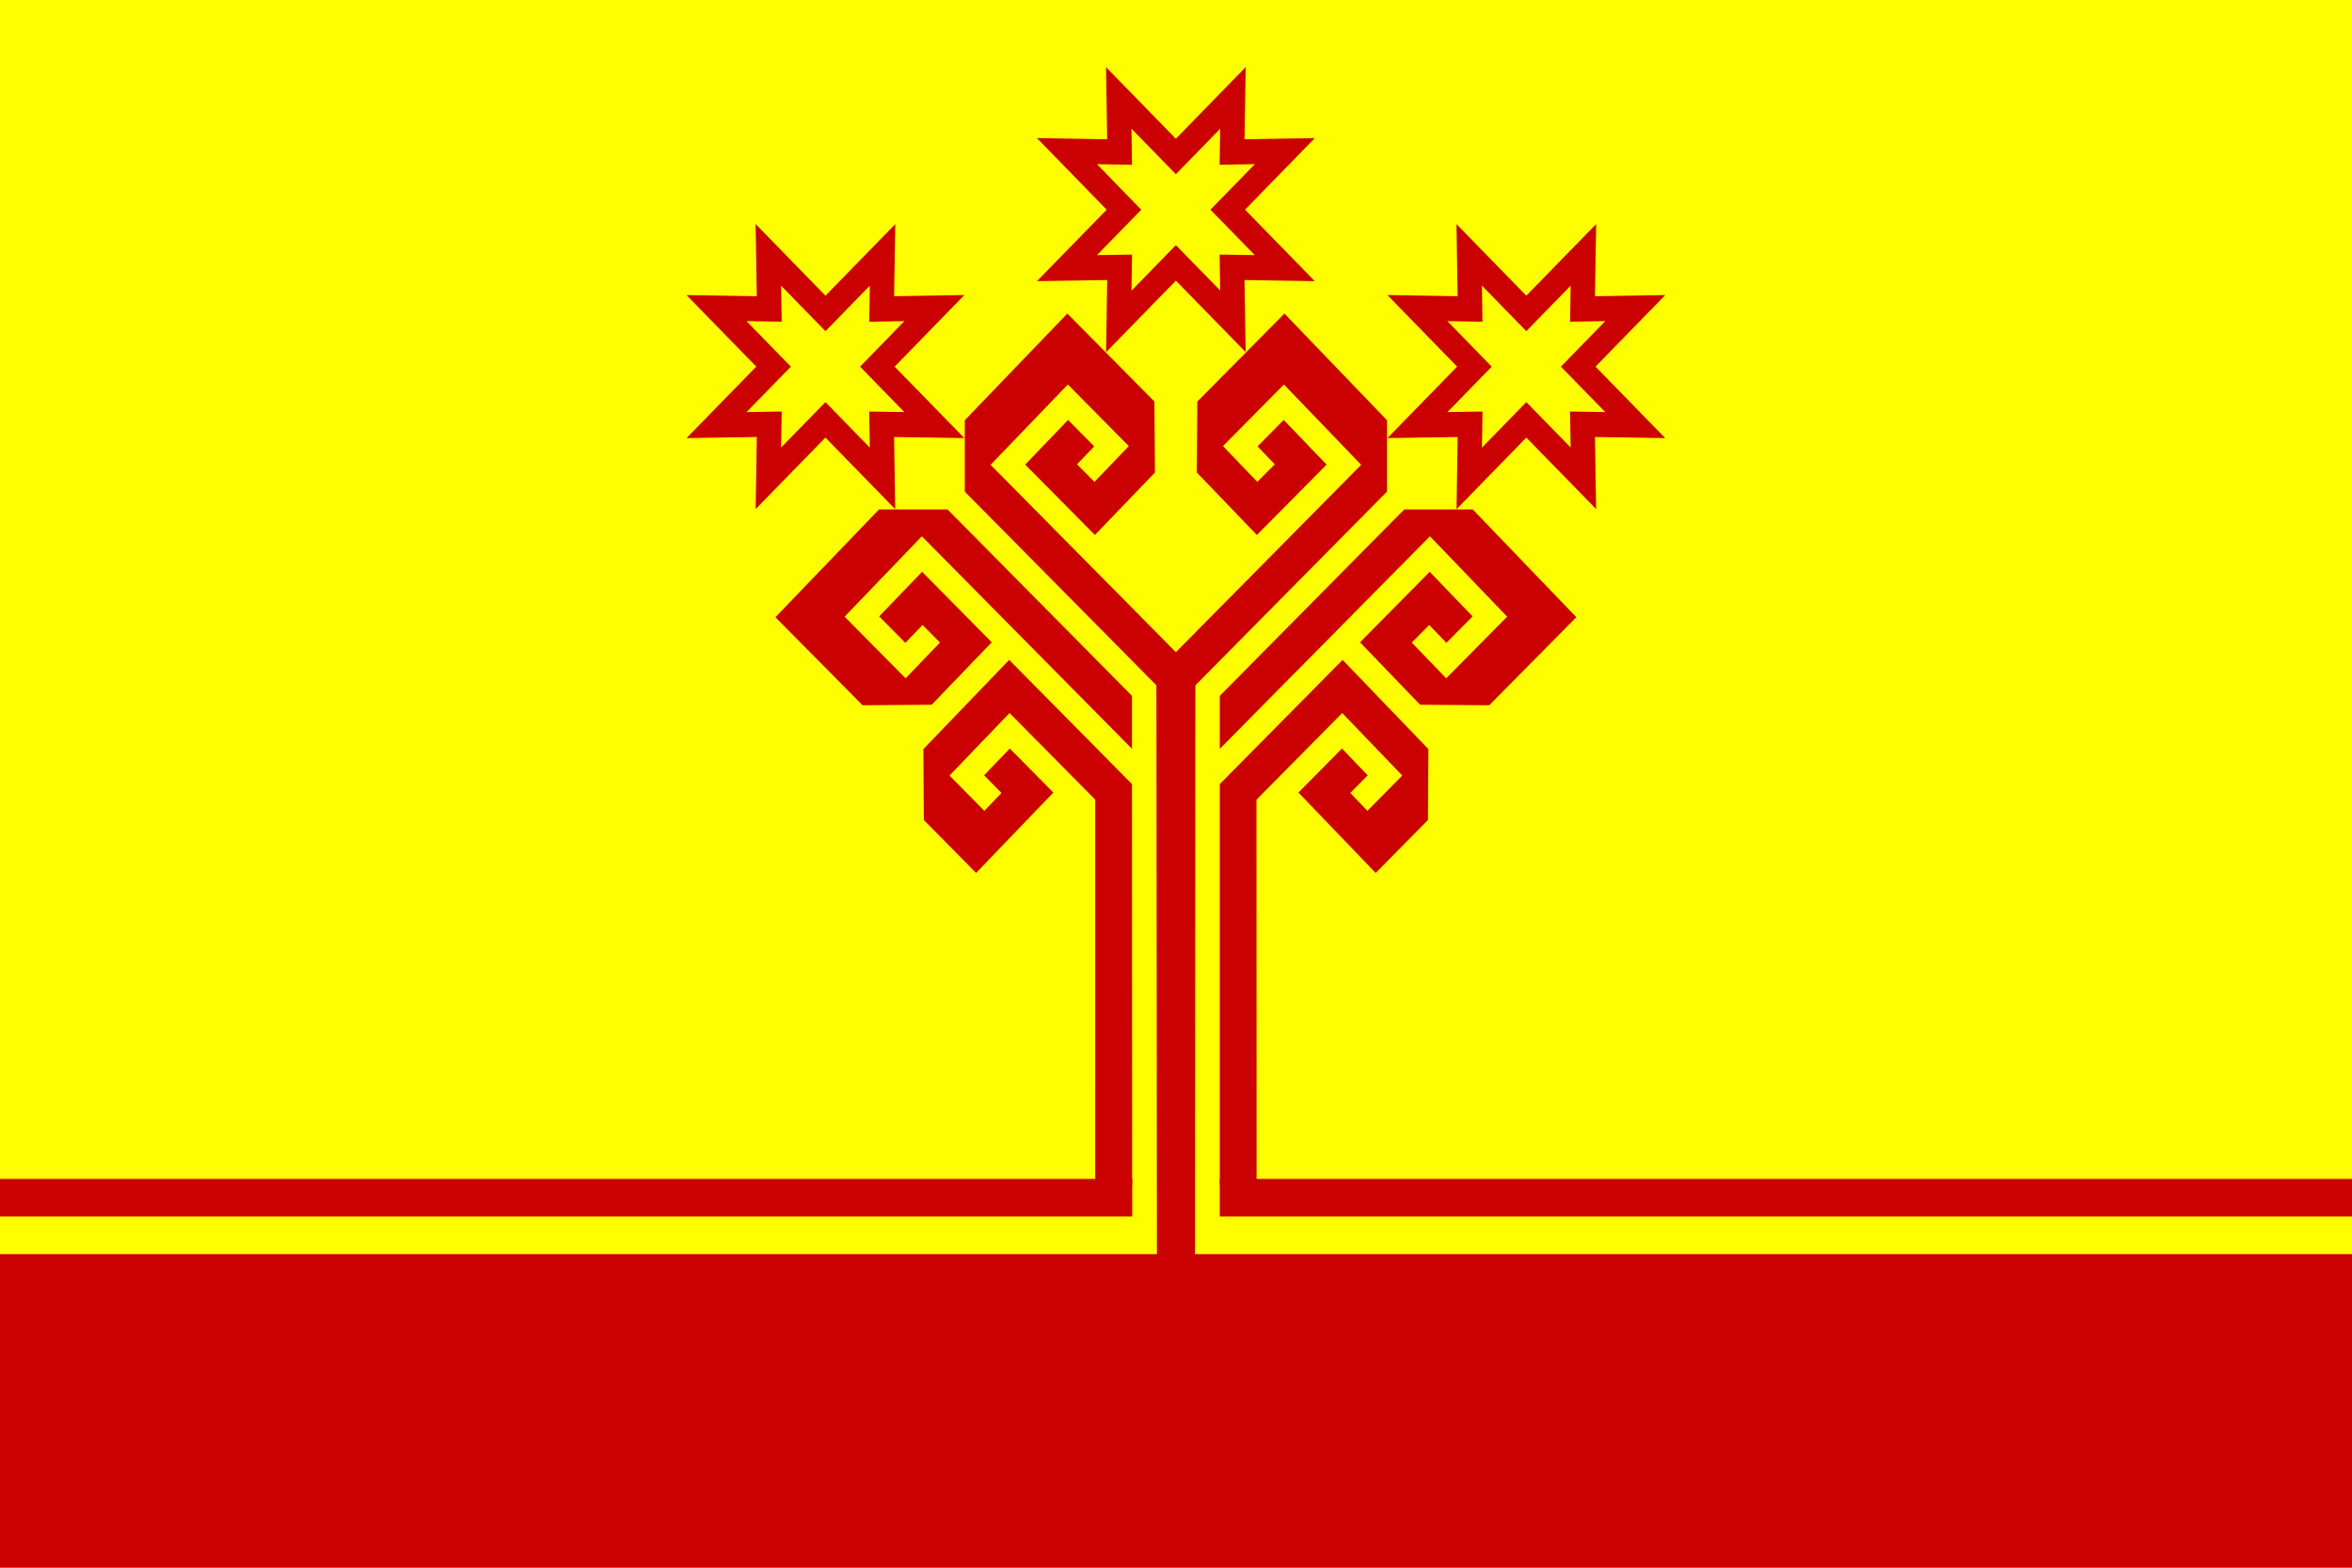<?xml version="1.0" encoding="UTF-8" standalone="no"?>
<svg
   width="450"
   height="300"
   version="1.1"
   id="svg20"
   sodipodi:docname="chuvashia.svg"
   inkscape:version="1.1.1 (3bf5ae0d25, 2021-09-20)"
   xmlns:inkscape="http://www.inkscape.org/namespaces/inkscape"
   xmlns:sodipodi="http://sodipodi.sourceforge.net/DTD/sodipodi-0.dtd"
   xmlns="http://www.w3.org/2000/svg"
   xmlns:svg="http://www.w3.org/2000/svg">
  <defs
     id="defs24" />
  <sodipodi:namedview
     id="namedview22"
     pagecolor="#ffffff"
     bordercolor="#666666"
     borderopacity="1.0"
     inkscape:pageshadow="2"
     inkscape:pageopacity="0.0"
     inkscape:pagecheckerboard="0"
     showgrid="false"
     inkscape:zoom="1.9626142"
     inkscape:cx="225.20983"
     inkscape:cy="150.05497"
     inkscape:window-width="1135"
     inkscape:window-height="856"
     inkscape:window-x="93"
     inkscape:window-y="54"
     inkscape:window-maximized="0"
     inkscape:current-layer="svg20" />
  <rect
     fill="#fffe00"
     height="300"
     width="450"
     id="rect2" />
  <rect
     fill="#fffe00"
     y="235.2"
     height="4.8"
     width="450"
     id="rect4" />
  <g
     fill="#cb0000"
     transform="matrix(0.234,0,0,0.24,224.976,-39.927)"
     id="g14">
    <path
       fill="#cb0000"
       d="m 229.439,345.068 0.935,57.496 -57.43,-0.943 57.018,57.092 -56.981,56.952 57.408,-0.847 -0.899,57.519 57.047,-57.062 57.062,57.003 -0.958,-57.474 57.453,0.876 -56.996,-56.981 57.047,-57.062 -57.496,0.935 0.987,-57.563 -57.114,57.128 -57.084,-57.069 z m 20.8,49.075 36.288,36.279 36.257,-36.266 -0.482,28.726 28.792,-0.468 -36.301,36.31 36.266,36.212 -28.77,-0.438 0.49,28.682 -36.244,-36.19 -36.279,36.288 0.46,-28.748 -28.682,0.401 36.19,-36.2 -36.222,-36.301 28.682,0.482 -0.446,-28.77 z"
       id="path6" />
    <path
       fill="#cb0000"
       d="m -242.719,572.562 -84.719,85.938 71.219,70.188 56.562,-0.406 49.094,-49.781 -56.969,-56.219 -35.062,35.562 21.406,21.094 14.062,-14.25 14.25,14.031 -28.125,28.5 -49.875,-49.156 63.156,-64.094 171.812,169.469 0,-42.25 -150.812,-148.625 -56,0 z m 429.438,0 -150.812,148.625 0,42.25 171.812,-169.469 63.156,64.094 -49.875,49.156 -28.125,-28.5 14.25,-14.031 14.062,14.25 21.406,-21.094 -35.062,-35.562 -56.969,56.219 49.094,49.781 56.562,0.406 71.219,-70.188 -84.719,-85.938 -56,0 z m -323.031,119.969 -70.156,71.156 0.375,56.531 42.75,42.188 63.156,-64.094 -35.625,-35.125 -21,21.375 14.25,14.094 L -156.625,812.875 -185.094,784.75 -136,734.906 -65.906,804 l -0.024,304.998 30.174,2.297 -0.15,-319.732 -100.406,-99.031 z m 272.625,0 -100.406,99.031 -1.57e-4,319.585 30.081,-0.43 L 65.906,804 136,734.906 185.094,784.75 156.625,812.875 l -14.062,-14.219 14.25,-14.094 -21,-21.375 -35.625,35.125 63.156,64.094 42.75,-42.188 0.375,-56.531 -70.156,-71.156 z M 0,686.375 151.5,537 88.344,472.938 38.5,522.062 l 28.062,28.531 14.281,-14 -14.062,-14.312 21.375,-21.062 35.062,35.594 -57,56.125 L 17.125,543.125 17.531,486.562 88.75,416.375 l 83.875,85.094 0,56.875 -156.688,154.469 0,5.562 -0.031,0 c 0,0 -0.262,448.822 -0.262,448.822 0,0 -31.141,0.43 -31.141,0.43 0,0 -0.409,-449.252 -0.409,-449.252 l -0.031,0 0,-5.562 -156.688,-154.469 0,-56.875 83.875,-85.094 71.219,70.188 0.406,56.562 -49.094,49.812 -57,-56.125 35.062,-35.594 21.375,21.062 -14.062,14.312 14.281,14 L -38.5,522.062 -88.344,472.938 -151.5,537"
       id="path8" />
    <path
       fill="#cb0000"
       d="m -229.439,345.068 -0.935,57.496 57.43,-0.943 -57.018,57.092 56.981,56.952 -57.408,-0.847 0.899,57.519 -57.047,-57.062 -57.062,57.003 0.958,-57.474 -57.453,0.876 56.996,-56.981 -57.047,-57.062 57.496,0.935 -0.987,-57.563 57.114,57.128 57.084,-57.069 z m -20.8,49.075 -36.288,36.279 -36.257,-36.266 0.482,28.726 -28.792,-0.468 36.301,36.31 -36.266,36.212 28.77,-0.438 -0.49,28.682 36.244,-36.19 36.279,36.288 -0.46,-28.748 28.682,0.401 -36.19,-36.2 36.222,-36.301 -28.682,0.482 0.446,-28.77 z"
       id="path10" />
    <path
       fill="#cb0000"
       d="m -57.105,219.921 0.935,57.496 -57.43,-0.943 57.018,57.092 -56.981,56.952 57.408,-0.847 -0.899,57.519 57.047,-57.062 57.062,57.003 -0.958,-57.474 57.453,0.876 -56.996,-56.981 57.047,-57.062 -57.496,0.935 0.987,-57.563 -57.114,57.128 -57.084,-57.069 z m 20.8,49.075 36.288,36.279 36.257,-36.266 -0.482,28.726 28.792,-0.468 -36.301,36.31 36.266,36.212 -28.77,-0.438 0.49,28.682 -36.244,-36.19 -36.279,36.288 0.46,-28.748 -28.682,0.401 36.19,-36.2 -36.222,-36.301 28.682,0.482 -0.446,-28.77 z"
       id="path12" />
  </g>
  <rect
     fill="#cb0000"
     y="240"
     height="60"
     width="450"
     id="rect16" />
  <path
     fill="#cb0000"
     d="m 233.373,225.604 216.627,-0.004 0,7.2 -216.627,0.004 m -16.746,-0.004 -216.627,0 0,-7.2 216.627,-0.004"
     sodipodi:nodetypes="cccccccc"
     id="path18" />
</svg>
